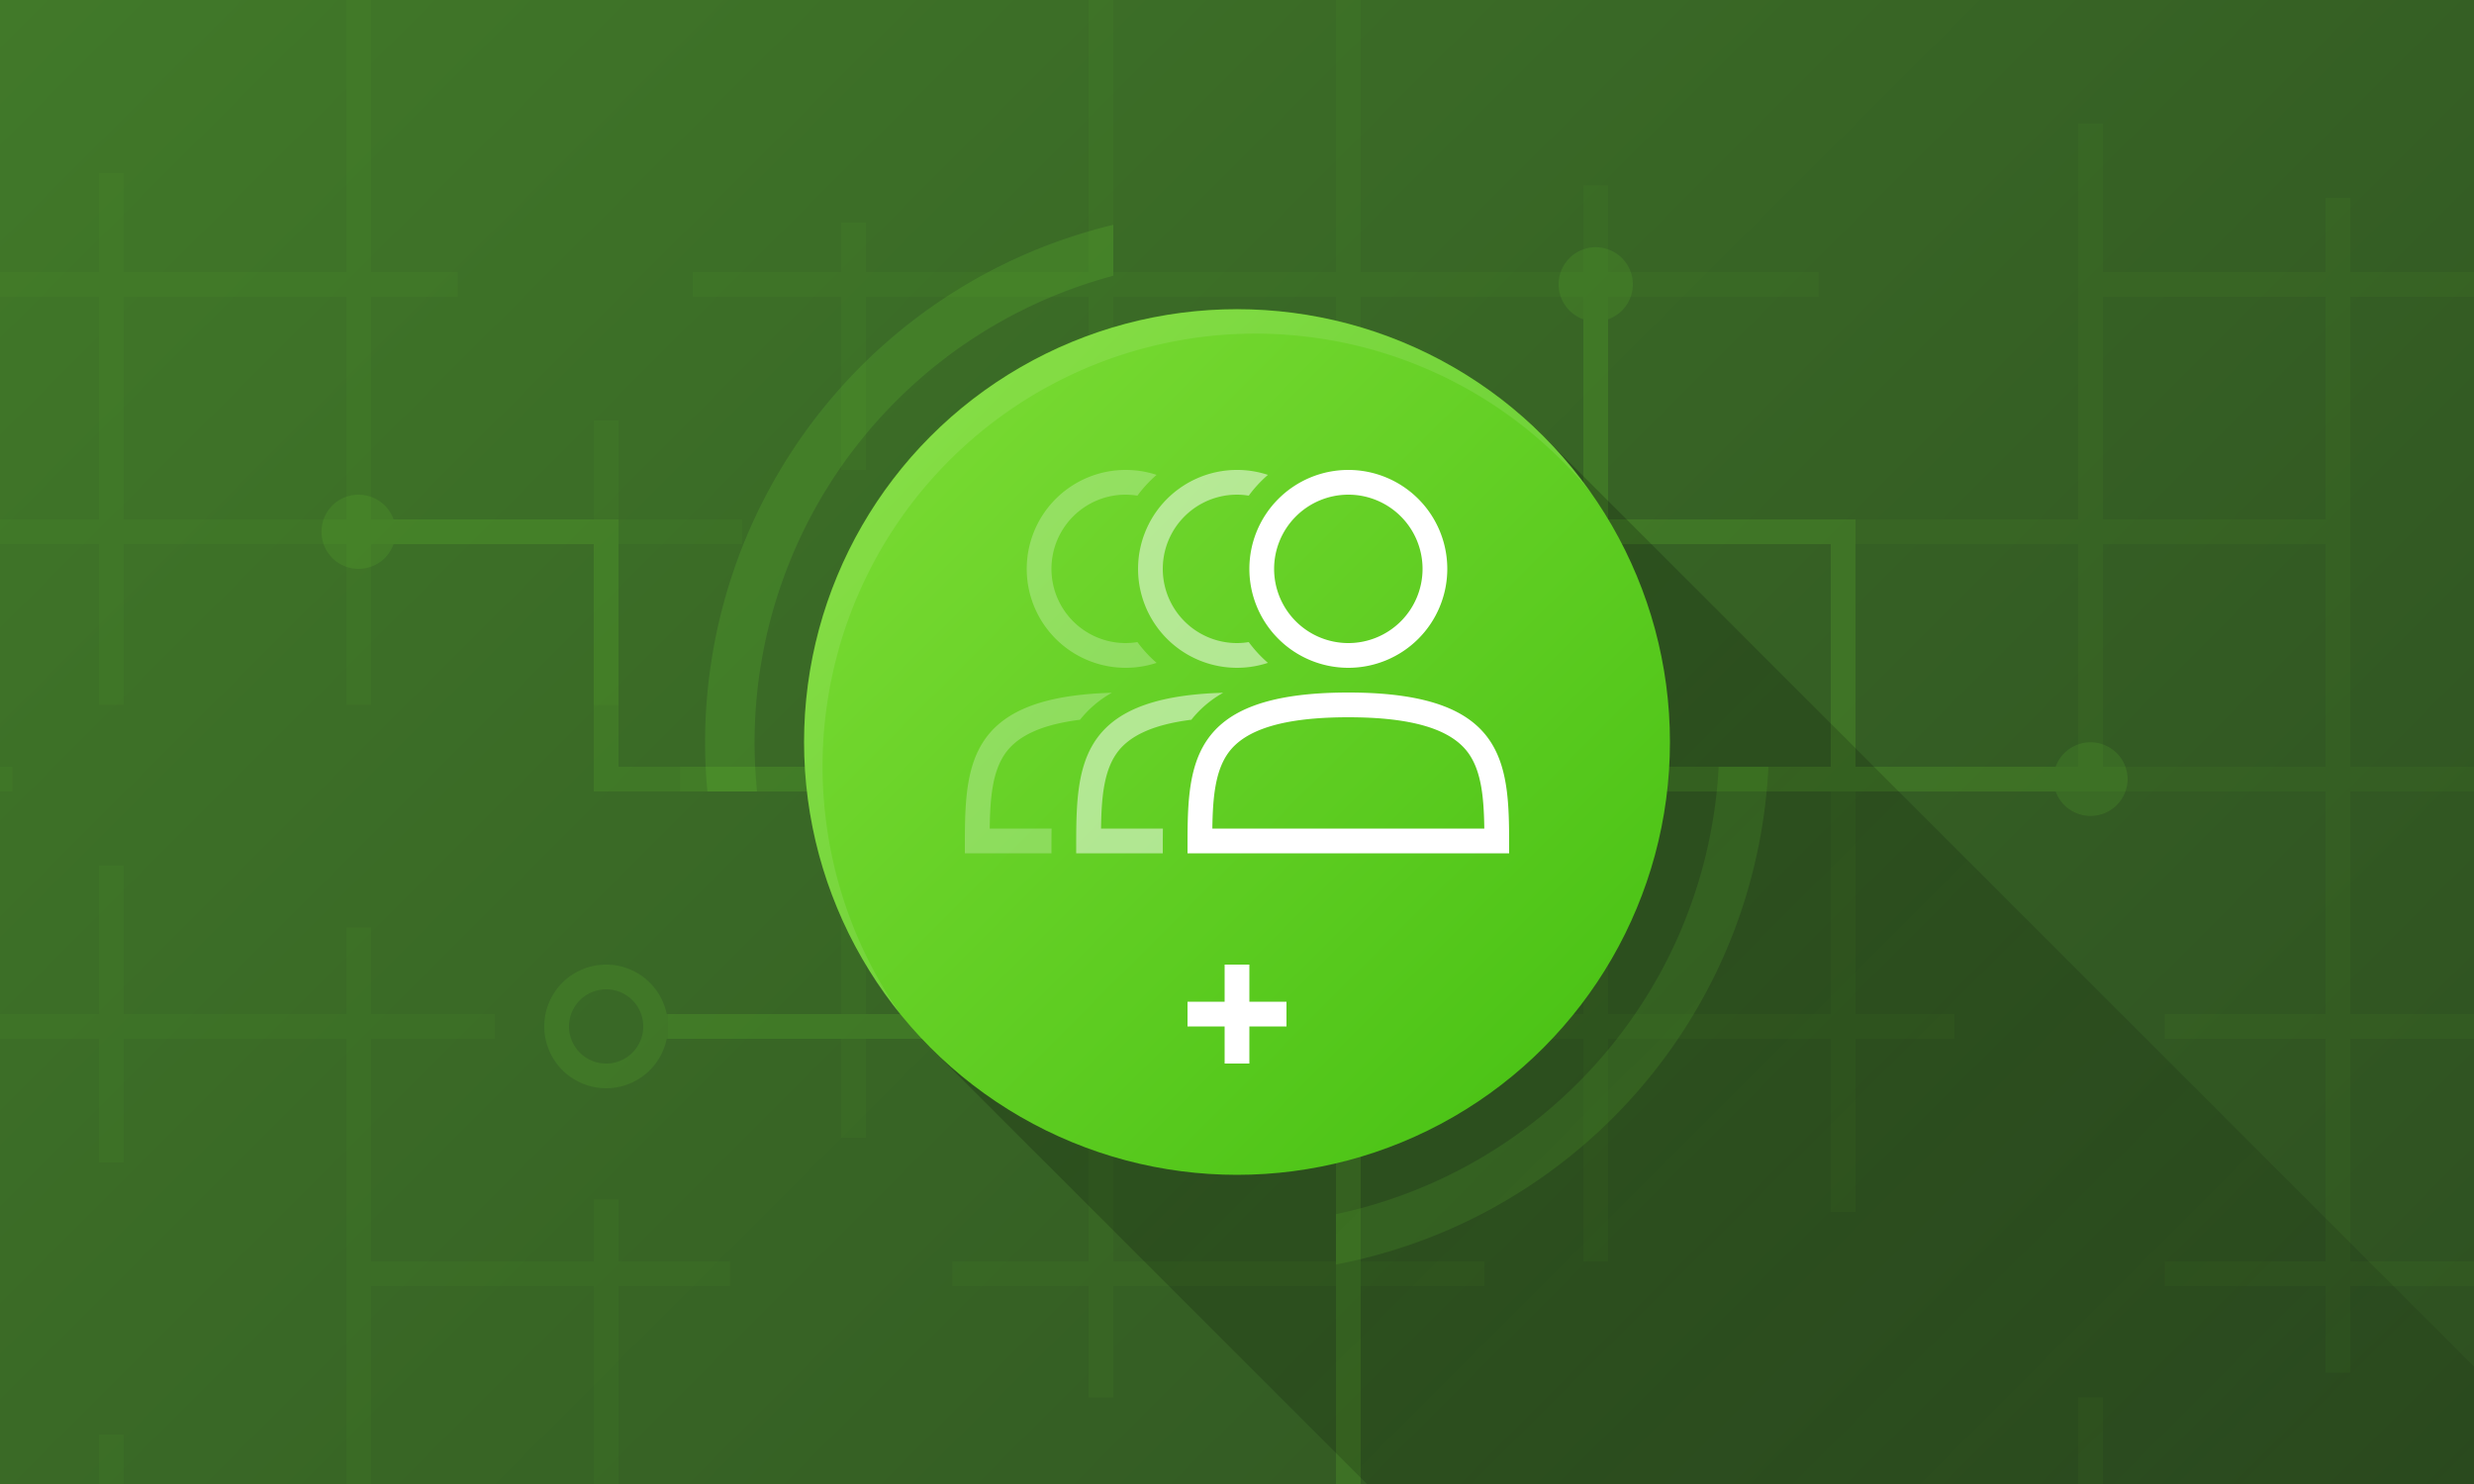 <svg xmlns="http://www.w3.org/2000/svg" width="200" height="120"><rect width="100%" height="100%" fill="#333333" stroke="none"/><defs><style>.j{fill:#fff}</style><linearGradient id="a" x1="20" y1="-20" x2="180" y2="140" gradientUnits="userSpaceOnUse"><stop offset="0" stop-color="#417929"/><stop offset="1" stop-color="#2e5021"/></linearGradient><linearGradient id="b" x1="99.289" y1="59.289" x2="205.5" y2="165.5" gradientTransform="scale(1.245 1) rotate(-45 158.346 142.491)" gradientUnits="userSpaceOnUse"><stop offset="0" stop-opacity=".2"/><stop offset="1" stop-opacity="0"/></linearGradient><linearGradient id="c" x1="75.251" y1="35.251" x2="124.749" y2="84.749" gradientUnits="userSpaceOnUse"><stop offset="0" stop-color="#77d931"/><stop offset="1" stop-color="#4dc417"/></linearGradient></defs><path fill="url(#a)" d="M0 0h200v120H0z"/><path d="M210 102v2h-20v7h-2v-7h-13v-2h13V84h-13v-2h13V64h-38v18h8v2h-8v14h-2V84h-18v18h-2V84h-18v18h10v2h-10v18h-2v-18H90v9h-2v-9H77v-2h11V84H70v8h-2v-8H54v-2h14V64H55v-2h13v-9h2v9h18v-9h2v9h18V44H94v-2h14V24H90v14h-2V24H70v14h-2V24H56v-2h12v-4h2v4h18V0h2v22h18V0h2v22h18v-7h2v7h17v2h-17v18h38V10h2v12h18v-6h2v6h20v2h-20v38h20v2h-20v18h20v2h-20v18zM88 64H70v18h18zm20 0H90v18h18zm0 20H90v18h18zm20-60h-18v18h18zm0 20h-18v18h18zm0 20h-18v18h18zm20-20h-18v18h18zm0 20h-18v18h18zm20-20h-18v18h18zm20-20h-18v18h18zm0 20h-18v18h18zM60 44H50v13h-2V44H30v13h-2V44H10v13H8V44h-18v-2H8V24h-18v-2H8v-8h2v8h18V0h2v22h7v2h-7v18h18v-8h2v8h10zM28 24H10v18h18zm142 98h-2v-9h2zM1 64h-11v-2H1zm9 58H8v-6h2zm40-25v5h9v2h-9v18h-2v-18H30v18h-2V84H10v10H8V84h-18v-2H8V70h2v12h18v-7h2v7h10v2H30v18h18v-5z" opacity=".05" fill="#6c3"/><path d="M172 63a3 3 0 0 1-5.82 1H129v-2h19V44h-20V25.82a3 3 0 1 1 2 0V42h20v20h16.18a3 3 0 0 1 5.82 1zm-64 59h2V89h-2zM50 64h21v-2H50V42H31.816a3 3 0 1 0 0 2H48v20zm28 18v2H53.9a5 5 0 1 1 0-2zm-26 1a3 3 0 1 0-3 3 3 3 0 0 0 3-3z" opacity=".15" fill="#6c3"/><path d="M57 60c0 1.35.06 2.69.19 4h4.01c-.13-1.31-.2-2.65-.2-4a39.075 39.075 0 0 1 29-37.7v-4.12A43.064 43.064 0 0 0 57 60zm81.94 2A39.078 39.078 0 0 1 108 98.18v4.07A43.088 43.088 0 0 0 142.96 62z" opacity=".2" fill="#6c3"/><path transform="rotate(45 165.394 125.394)" fill="url(#b)" d="M71.908 90.395h186.974v70H71.908z"/><circle cx="100" cy="60" r="35" fill="url(#c)"/><path d="M128.63 39.87a35 35 0 0 0-55.75 42.26 35 35 0 1 1 55.75-42.26z" opacity=".1" fill="#fff"/><path d="M78 69h7v-.26c0-.59 0-1.17.01-1.74h-5c.03-2.48.22-4.6 1.25-6.07 1.01-1.45 3.01-2.35 6.05-2.73a8.685 8.685 0 0 1 2.57-2.18C77.84 56.35 78 62.19 78 69zm13.95-17.08A5.891 5.891 0 0 1 91 52a6 6 0 0 1 0-12 5.891 5.891 0 0 1 .95.08 10.268 10.268 0 0 1 1.55-1.68 8 8 0 1 0 0 15.2 10.268 10.268 0 0 1-1.55-1.68z" opacity=".25" fill="#fff"/><path d="M87 69h7v-.26c0-.59 0-1.17.01-1.74h-5c.03-2.48.22-4.6 1.25-6.07 1.01-1.45 3.01-2.35 6.05-2.73a8.685 8.685 0 0 1 2.57-2.18C86.84 56.35 87 62.19 87 69zm13.95-17.08a5.891 5.891 0 0 1-.95.08 6 6 0 0 1 0-12 5.891 5.891 0 0 1 .95.08 10.268 10.268 0 0 1 1.55-1.68 8 8 0 1 0 0 15.2 10.268 10.268 0 0 1-1.55-1.68z" opacity=".5" fill="#fff"/><path class="j" d="M109 40a6 6 0 1 1-6 6 6.007 6.007 0 0 1 6-6m0 18c5.169 0 8.355.963 9.737 2.944 1.03 1.476 1.221 3.589 1.255 6.056H98.007c.035-2.479.224-4.6 1.254-6.072C100.64 58.958 103.825 58 109 58m0-20a8 8 0 1 0 8 8 8 8 0 0 0-8-8zm0 18c-13.168 0-13 5.986-13 13h26c0-6.964.168-13-13-13zM104 83h-3v3h-2v-3h-3v-2h3v-3h2v3h3z"/></svg>
